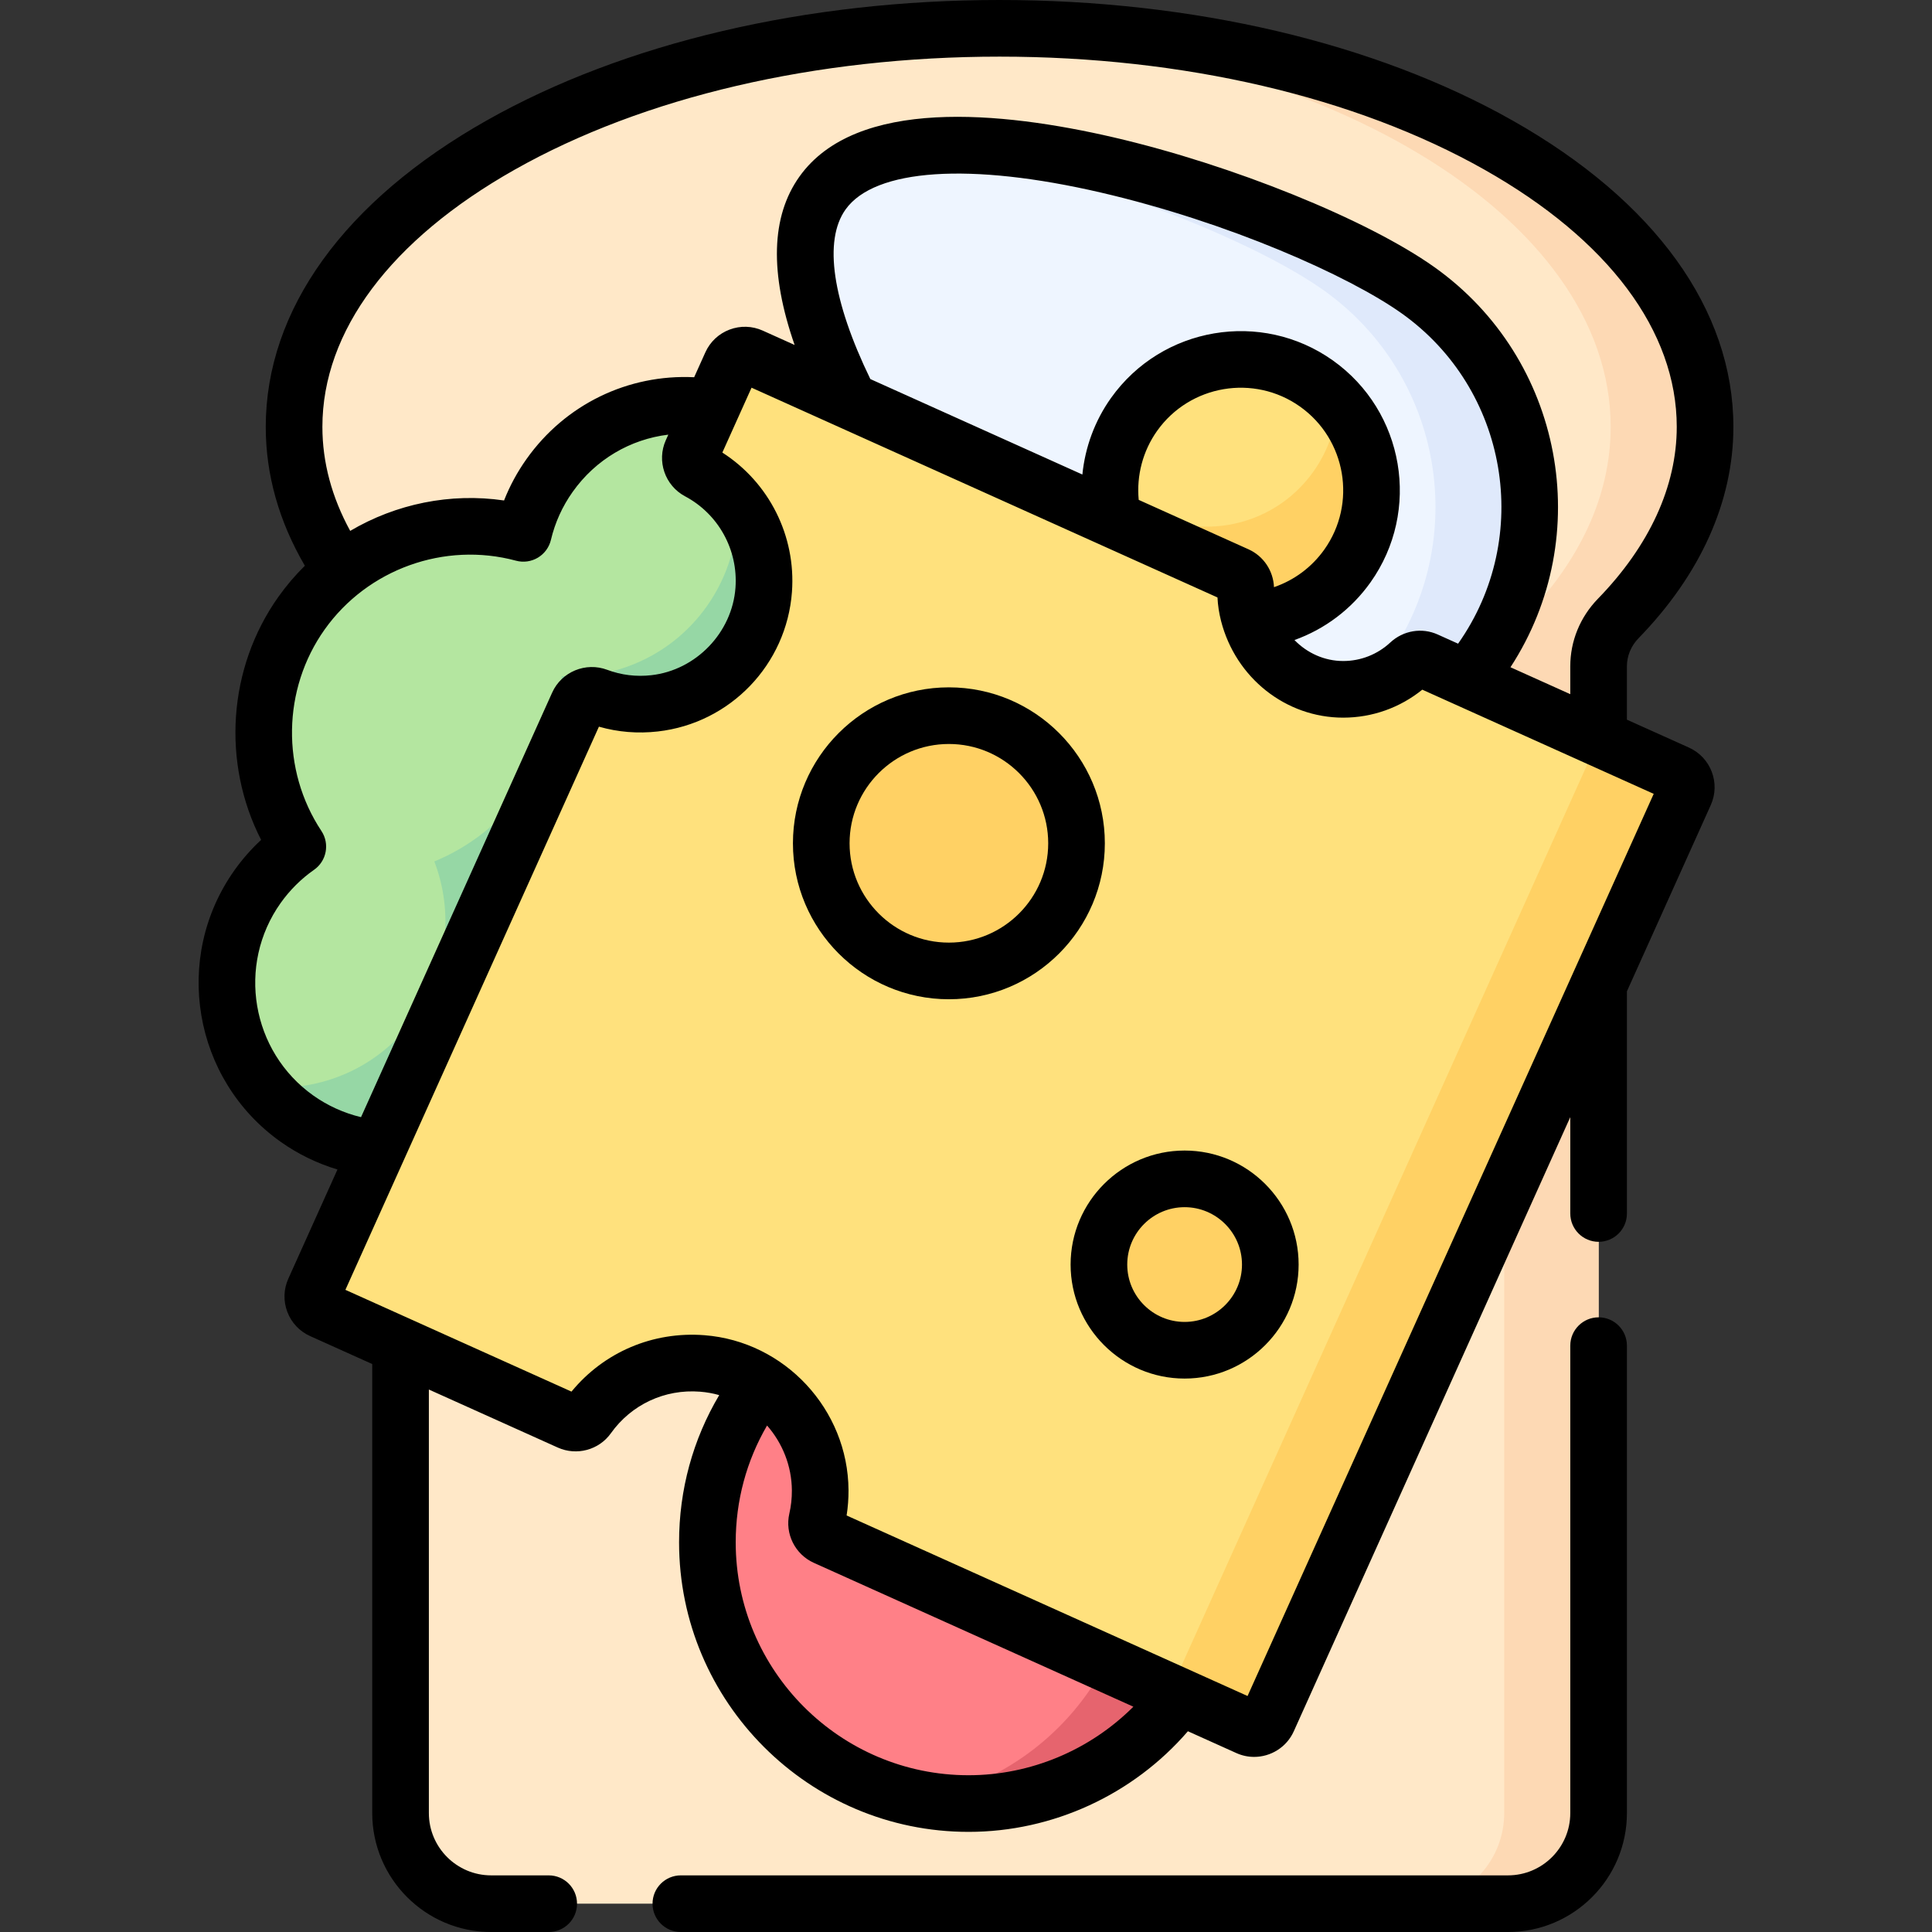 <svg id="Capa_1" enable-background="new 0 0 511.699 511.699" height="512" viewBox="0 0 511.699 511.699" width="512" xmlns="http://www.w3.org/2000/svg"><rect x="0" y="0" width="511.699" height="511.699" fill="#333333" stroke="none"/><g><g><path d="m451.596 113.055c0-58.297-83.657-105.555-186.853-105.555s-186.854 47.258-186.854 105.555c0 18.399 8.342 35.696 22.996 50.757 3.303 3.395 5.201 7.914 5.201 12.651v303.733c0 13.255 10.745 24 24 24h269.314c13.255 0 24-10.745 24-24v-303.734c0-4.737 1.898-9.256 5.201-12.651 14.652-15.06 22.995-32.357 22.995-50.756z" fill="#ffe8c8"/><path d="m148.768 121.917c-4.715 5.26-7.898 11.249-9.666 17.488-.285 1.006-1.315 1.622-2.333 1.386-20.941-4.851-43.679 2.984-56.898 21.596-13.09 18.431-13.118 42.19-1.969 60.3.532.865.313 2.002-.494 2.618-4.55 3.475-8.523 7.914-11.587 13.285-10.55 18.492-6.146 42.26 10.315 55.763 19.97 16.381 49.262 12.198 63.96-8.498 8.876-12.497 10.307-28.033 5.199-41.347 9.2-3.794 17.48-10.133 23.668-18.846 6.535-9.201 9.815-19.731 10.077-30.224 14.609.803 29.298-5.669 38.396-18.479 14.697-20.694 9-49.725-13.04-63.186-17.968-10.972-41.577-7.533-55.628 8.144z" fill="#b4e6a0"/><circle cx="256.539" cy="408.492" fill="#ff8087" r="69.184"/><path d="m375.567 76.87c31.684 22.506 39.125 66.436 16.619 98.12s-66.436 39.125-98.12 16.619-98.74-108.781-76.234-140.465 126.051 3.221 157.735 25.726z" fill="#eef5ff"/><circle cx="328.616" cy="129.836" fill="#ffe17d" r="34.654"/><path d="m451.595 113.05c0 18.4-8.34 35.7-23 50.76-3.3 3.4-5.2 7.92-5.2 12.65v303.74c0 13.25-10.74 24-24 24h-25c13.26 0 24-10.75 24-24v-303.74c0-4.73 1.9-9.25 5.2-12.65 14.66-15.06 23-32.36 23-50.76 0-55.92-76.99-101.68-174.35-105.31 4.13-.16 8.3-.24 12.5-.24 103.191 0 186.85 47.26 186.85 105.55z" fill="#fdd9b4"/><path d="m392.186 174.99c-16.32 22.97-43.91 33.21-69.93 28.51 17.5-3.14 33.82-12.88 44.93-28.51 22.51-31.68 15.07-75.61-16.62-98.12-20.2-14.35-69.59-33.73-108.59-37.7 39.45-5.32 108.7 20.02 133.59 37.7 31.69 22.51 39.13 66.44 16.62 98.12z" fill="#dfe9fb"/><path d="m325.725 408.49c0 38.21-30.98 69.19-69.19 69.19-4.27 0-8.45-.39-12.5-1.13 32.24-5.88 56.69-34.12 56.69-68.06s-24.45-62.17-56.69-68.05c4.05-.74 8.23-1.13 12.5-1.13 38.211 0 69.19 30.97 69.19 69.18z" fill="#e6646e"/><path d="m356.866 149.9c-11.08 15.61-32.71 19.27-48.32 8.19-9.99-7.09-15.08-18.51-14.54-29.9 1.63 1.79 3.48 3.44 5.54 4.9 15.61 11.08 37.24 7.42 48.32-8.19 3.99-5.61 6.07-12.01 6.37-18.41 10.76 11.79 12.25 29.87 2.63 43.41z" fill="#ffd164"/><path d="m217.436 176.96c-9.1 12.81-23.79 19.28-38.4 18.48-.26 10.49-3.54 21.02-10.07 30.22-6.19 8.72-14.47 15.05-23.67 18.85 5.11 13.31 3.68 28.85-5.2 41.35-14.7 20.69-43.99 24.87-63.96 8.49-2.39-1.96-4.52-4.13-6.4-6.48 15.16 1.42 30.65-5.06 40.1-18.37 8.87-12.49 10.31-28.03 5.2-41.34 9.2-3.8 17.48-10.14 23.67-18.85 6.53-9.2 9.81-19.73 10.07-30.22 14.61.8 29.3-5.67 38.4-18.48 11.65-16.41 10.48-38.07-1.5-53.04 6.49.6 12.9 2.65 18.72 6.2 22.04 13.46 27.74 42.5 13.04 63.19z" fill="#96d7a5"/><path d="m218.628 407.082 111.912 50.388c2.014.907 4.383.009 5.29-2.005l110.445-245.325c.907-2.014.009-4.383-2.005-5.29l-66.564-29.964c-1.479-.666-3.186-.327-4.373.777-4.602 4.278-10.77 6.904-17.552 6.909-11.994.01-22.138-8.362-25.109-19.982-.587-2.297-.791-4.435-.736-6.479.044-1.627-.868-3.125-2.352-3.793l-128.64-57.914c-2.014-.907-4.383-.009-5.29 2.005l-10.465 23.248c-.865 1.921-.087 4.178 1.774 5.166 11.016 5.853 18.301 17.815 17.315 31.376-1.132 15.565-13.395 28.33-28.902 30.08-5.376.607-10.531-.114-15.184-1.854-1.996-.746-4.228.138-5.102 2.081l-69.88 155.229c-.907 2.014-.009 4.383 2.006 5.29l65.602 29.529c1.724.776 3.77.248 4.868-1.292 6.623-9.292 17.823-15.105 30.31-14.146 17.422 1.338 31.13 16.113 31.241 33.586.017 2.706-.282 5.336-.863 7.86-.427 1.85.522 3.74 2.254 4.52z" fill="#ffe17d"/><g fill="#ffd164"><path d="m446.275 210.14-110.45 245.33c-.9 2.01-3.27 2.91-5.29 2l-24.35-10.96c2.01.87 4.35-.02 5.25-2.03l110.45-245.32c.86-1.93.09-4.17-1.74-5.16l24.12 10.85c2.02.91 2.921 3.28 2.01 5.29z"/><circle cx="251.322" cy="223.351" r="33.804"/><circle cx="313.756" cy="334.923" r="22.696"/></g></g><g><path d="m251.317 182.047c-22.775 0-41.304 18.529-41.304 41.305s18.529 41.304 41.304 41.304 41.305-18.528 41.305-41.304-18.529-41.305-41.305-41.305zm0 67.608c-14.504 0-26.304-11.8-26.304-26.304 0-14.505 11.8-26.305 26.304-26.305s26.305 11.8 26.305 26.305c0 14.504-11.8 26.304-26.305 26.304z"/><path d="m313.751 304.728c-16.65 0-30.195 13.546-30.195 30.195s13.545 30.195 30.195 30.195 30.196-13.546 30.196-30.195-13.546-30.195-30.196-30.195zm0 45.39c-8.379 0-15.195-6.816-15.195-15.195s6.816-15.195 15.195-15.195 15.196 6.816 15.196 15.195-6.817 15.195-15.196 15.195z"/><path d="m447.344 198.012-16.448-7.404v-14.148c0-2.741 1.095-5.379 3.076-7.421 16.436-16.896 25.124-36.253 25.124-55.979 0-31.019-20.791-59.847-58.541-81.172-36.401-20.564-84.635-31.888-135.819-31.888-51.18 0-99.411 11.324-135.81 31.888-37.75 21.326-58.54 50.153-58.54 81.172 0 12.668 3.486 25.011 10.356 36.778-2.539 2.501-4.883 5.241-6.991 8.209-13.435 18.915-15.024 44.01-4.591 64.4-2.605 2.407-4.963 5.089-7.049 8.02-16.466 23.18-11.002 55.441 12.185 71.92 4.616 3.274 9.72 5.753 15.085 7.359l-13.015 28.912c-1.261 2.801-1.355 5.925-.266 8.797 1.089 2.873 3.232 5.149 6.032 6.409l16.456 7.407v118.929c0 17.369 14.131 31.5 31.5 31.5h15.24c4.142 0 7.5-3.357 7.5-7.5s-3.358-7.5-7.5-7.5h-15.24c-9.098 0-16.5-7.402-16.5-16.5v-112.178l34.146 15.37c4.985 2.243 10.896.656 14.055-3.777 5.43-7.62 14.26-11.756 23.628-11.021 1.745.134 3.44.444 5.073.906-6.979 11.757-10.634 25.068-10.634 38.988 0 42.287 34.398 76.69 76.68 76.69 22.318 0 43.602-9.865 58.087-26.649l12.833 5.778c1.528.688 3.128 1.015 4.705 1.015 4.387 0 8.587-2.524 10.503-6.778l73.234-162.669v25.523c0 4.143 3.358 7.5 7.5 7.5s7.5-3.357 7.5-7.5v-58.842l22.212-49.339c2.602-5.779.016-12.602-5.766-15.205zm-311.04-153.065c34.184-19.311 79.796-29.947 128.432-29.947 48.641 0 94.255 10.636 128.441 29.947 32.835 18.55 50.919 42.738 50.919 68.112 0 15.74-7.219 31.481-20.882 45.527-4.719 4.862-7.317 11.21-7.317 17.873v7.396l-15.841-7.131c22.667-34.775 13.995-81.71-20.147-105.971-17.769-12.616-53.5-27.071-84.959-34.371-29.699-6.894-68.249-10.677-83.237 10.424-7.492 10.547-7.896 25.492-1.254 44.559l-8.437-3.798c-2.8-1.261-5.924-1.356-8.798-.269-2.874 1.089-5.15 3.231-6.411 6.032l-2.963 6.582c-17.473-.844-34.1 7.145-44.397 21.662-2.439 3.432-4.43 7.105-5.952 10.979-14.218-2.085-28.622.897-40.749 8.056-4.89-8.94-7.366-18.179-7.366-27.551 0-25.371 18.083-49.561 50.918-68.111zm165.287 87.447c-.608-6.445 1.094-12.949 4.878-18.279 8.677-12.208 25.664-15.087 37.863-6.421 12.208 8.673 15.087 25.658 6.421 37.859-3.34 4.699-8.011 8.14-13.332 9.96-.179-4.353-2.767-8.235-6.762-10.033zm61.39 21.848c13.458-18.946 8.989-45.313-9.962-58.776-18.942-13.454-45.307-8.986-58.778 9.962-4.283 6.031-6.849 13.029-7.565 20.251l-56.163-25.285c-10.07-20.76-12.427-36.659-6.572-44.901 7.709-10.854 32.989-12.533 67.618-4.499 33.752 7.832 65.625 22.021 79.664 31.988 28.201 20.04 34.888 59.246 14.961 87.498l-5.401-2.431c-4.205-1.894-9.134-1.063-12.561 2.122-3.396 3.157-7.817 4.898-12.451 4.902-.005 0-.01 0-.015 0-4.955 0-9.543-2.095-12.912-5.558 8.029-2.872 15.069-8.143 20.137-15.273zm-280 135.914c-16.441-11.685-20.317-34.564-8.645-50.998 2.448-3.438 5.421-6.394 8.837-8.782 3.335-2.331 4.203-6.897 1.955-10.289-10.694-16.139-10.352-37.58.852-53.354 11.369-16.004 31.74-23.33 50.687-18.23 1.959.529 4.048.238 5.79-.8 1.742-1.039 2.989-2.739 3.457-4.713 1.088-4.592 3.028-8.872 5.77-12.73 6.079-8.571 15.267-13.93 25.322-15.142l-.659 1.464c-2.477 5.504-.238 12.034 5.095 14.866 8.839 4.696 14.081 14.199 13.353 24.209-.863 11.875-10.435 21.837-22.263 23.172-4.025.458-7.97-.024-11.717-1.427-5.69-2.128-12.088.52-14.567 6.027l-50.628 112.46c-4.512-1.083-8.813-3.018-12.639-5.733zm173.555 180.024c-34.01 0-61.68-27.674-61.68-61.69 0-11.032 2.854-21.585 8.303-30.934 4.055 4.633 6.532 10.666 6.573 17.194.013 2.075-.213 4.137-.672 6.129-1.224 5.314 1.502 10.8 6.483 13.043 0 0 .001.001.001.001l84.634 38.105c-11.484 11.484-27.208 18.152-43.642 18.152zm73.887-20.985-106.192-47.813c.347-2.217.516-4.47.501-6.729-.136-21.368-16.901-39.384-38.167-41.016-13.669-1.06-26.619 4.498-35.204 14.938l-59.88-26.954 67.148-149.159c5.043 1.443 10.272 1.872 15.583 1.271 19.193-2.167 34.14-17.723 35.542-36.989 1.078-14.83-6.082-28.963-18.436-36.882l7.734-17.182 123.405 55.558c.1 2.081.412 4.13.943 6.211 3.859 15.091 17.161 25.625 32.354 25.624h.027c7.664-.007 15.008-2.624 20.919-7.412l61.294 27.592z"/><path d="m423.398 348.899c-4.142 0-7.5 3.357-7.5 7.5v123.8c0 9.098-7.402 16.5-16.5 16.5h-219.07c-4.142 0-7.5 3.357-7.5 7.5s3.358 7.5 7.5 7.5h219.07c17.369 0 31.5-14.131 31.5-31.5v-123.8c0-4.142-3.358-7.5-7.5-7.5z"/></g></g></svg>